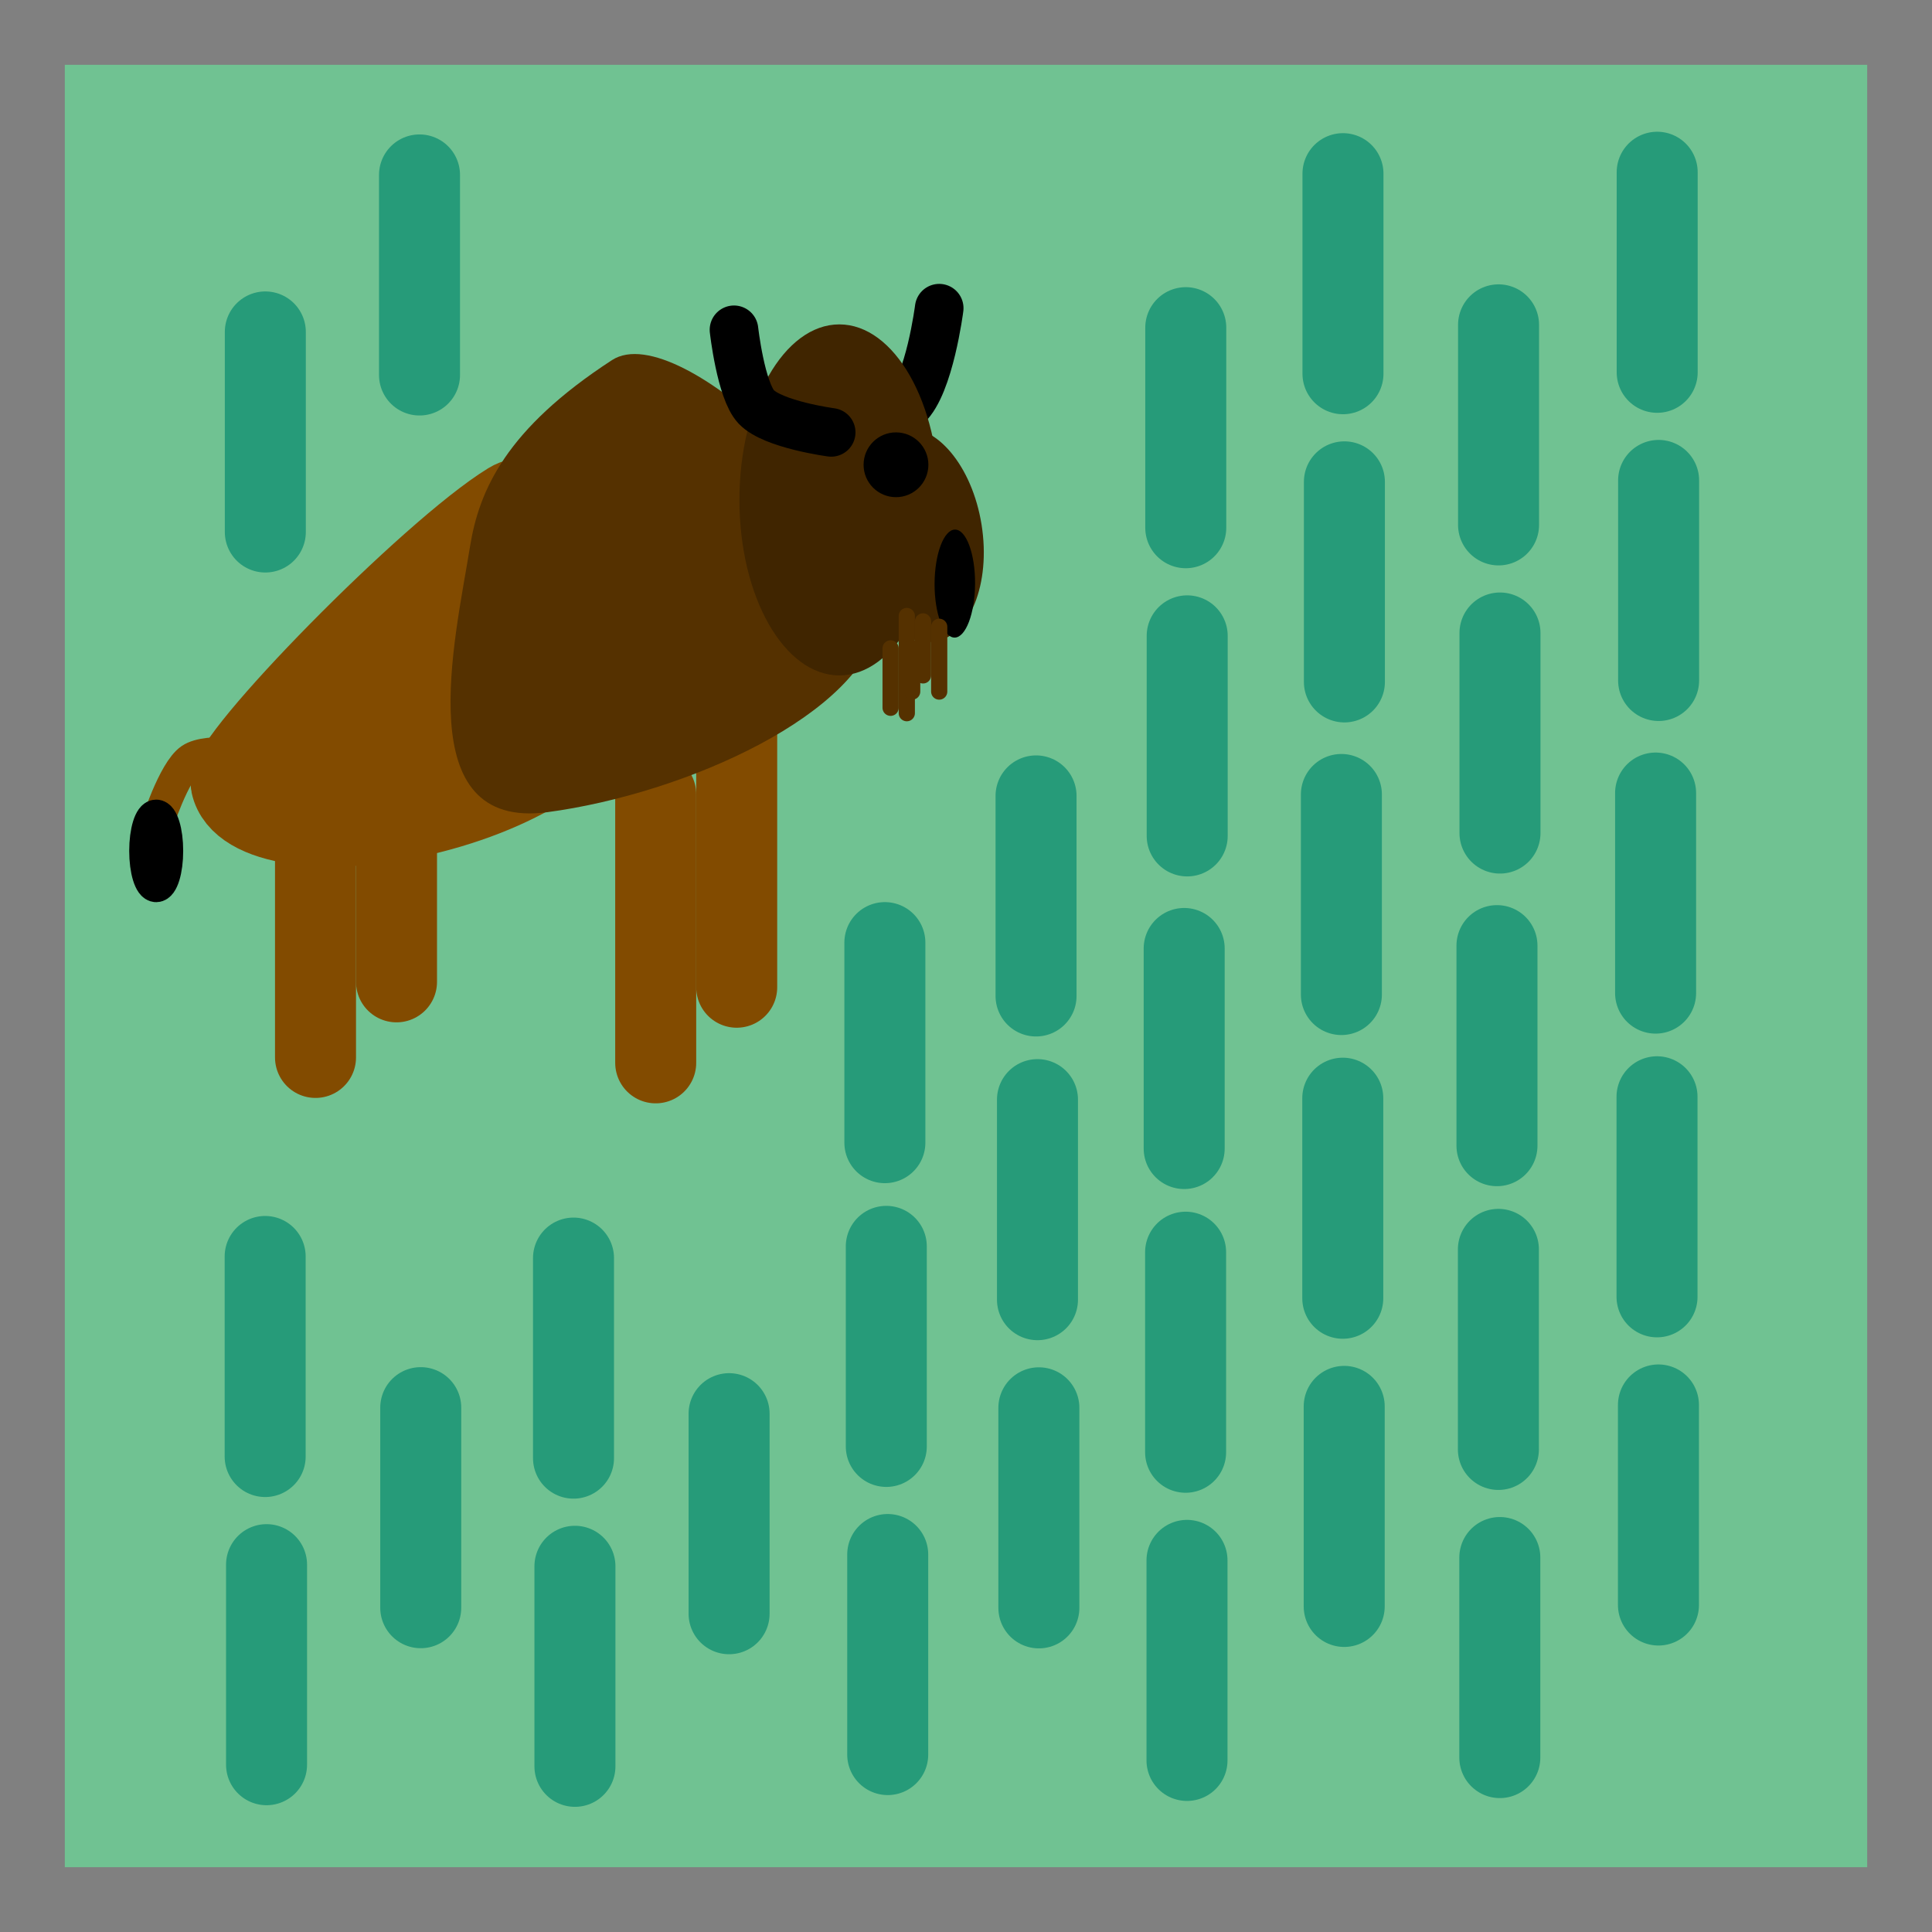 <svg version="1.1" xmlns="http://www.w3.org/2000/svg" xmlns:xlink="http://www.w3.org/1999/xlink" width="59.63" height="59.63" viewBox="0,0,59.63,59.63"><g transform="translate(-210.185,-150.185)"><g data-paper-data="{&quot;isPaintingLayer&quot;:true}" fill-rule="nonzero" stroke-linejoin="miter" stroke-miterlimit="10" stroke-dasharray="" stroke-dashoffset="0" style="mix-blend-mode: normal"><g><path d="M211.185,208.815v-57.63h57.63v57.63z" fill="#70c292" stroke="#808080" stroke-width="2" stroke-linecap="butt"/><path d="M227.93,198.527v6.175" fill="none" stroke="#269b79" stroke-width="2.5" stroke-linecap="round"/><path d="M227.886,189.015v6.175" fill="none" stroke="#269b79" stroke-width="2.5" stroke-linecap="round"/><g fill="none" stroke="#269b79" stroke-width="2.5" stroke-linecap="round"><path d="M261.372,199.723v-6.175"/><path d="M261.328,190.211v-6.175"/><path d="M261.284,180.837v-6.175"/><path d="M261.377,171.188v-6.175"/><path d="M261.333,161.676v-6.175"/></g><path d="M237.584,204.339v-6.175" fill="none" stroke="#269b79" stroke-width="2.5" stroke-linecap="round"/><path d="M237.54,188.653v6.175" fill="none" stroke="#269b79" stroke-width="2.5" stroke-linecap="round"/><path d="M237.496,179.278v6.175" fill="none" stroke="#269b79" stroke-width="2.5" stroke-linecap="round"/><g fill="none" stroke="#269b79" stroke-width="2.5" stroke-linecap="round"><path d="M256.476,204.432v-6.175"/><path d="M256.432,194.921v-6.175"/><path d="M256.388,185.546v-6.175"/><path d="M256.481,175.897v-6.175"/><path d="M256.437,160.211v6.175"/></g><path d="M218.412,198.477v6.175" fill="none" stroke="#269b79" stroke-width="2.5" stroke-linecap="round"/><path d="M218.369,195.14v-6.175" fill="none" stroke="#269b79" stroke-width="2.5" stroke-linecap="round"/><path d="M218.374,166.605v-6.175" fill="none" stroke="#269b79" stroke-width="2.5" stroke-linecap="round"/><path d="M223.171,199.806v-6.175" fill="none" stroke="#269b79" stroke-width="2.5" stroke-linecap="round"/><path d="M223.133,155.584v6.175" fill="none" stroke="#269b79" stroke-width="2.5" stroke-linecap="round"/><path d="M232.688,193.817v6.175" fill="none" stroke="#269b79" stroke-width="2.5" stroke-linecap="round"/><path d="M242.249,199.811v-6.175" fill="none" stroke="#269b79" stroke-width="2.5" stroke-linecap="round"/><path d="M242.206,190.299v-6.175" fill="none" stroke="#269b79" stroke-width="2.5" stroke-linecap="round"/><path d="M242.162,174.75v6.175" fill="none" stroke="#269b79" stroke-width="2.5" stroke-linecap="round"/><path d="M251.673,199.767v-6.175" fill="none" stroke="#269b79" stroke-width="2.5" stroke-linecap="round"/><path d="M251.629,190.255v-6.175" fill="none" stroke="#269b79" stroke-width="2.5" stroke-linecap="round"/><path d="M251.586,174.706v6.175" fill="none" stroke="#269b79" stroke-width="2.5" stroke-linecap="round"/><path d="M251.679,171.232v-6.175" fill="none" stroke="#269b79" stroke-width="2.5" stroke-linecap="round"/><path d="M251.635,155.545v6.175" fill="none" stroke="#269b79" stroke-width="2.5" stroke-linecap="round"/><path d="M246.821,204.52v-6.175" fill="none" stroke="#269b79" stroke-width="2.5" stroke-linecap="round"/><path d="M246.778,195.008v-6.175" fill="none" stroke="#269b79" stroke-width="2.5" stroke-linecap="round"/><path d="M246.734,185.634v-6.175" fill="none" stroke="#269b79" stroke-width="2.5" stroke-linecap="round"/><path d="M246.827,175.985v-6.175" fill="none" stroke="#269b79" stroke-width="2.5" stroke-linecap="round"/><path d="M246.783,166.473v-6.175" fill="none" stroke="#269b79" stroke-width="2.5" stroke-linecap="round"/><g><path d="M230.423,182.989v-8.292" fill="none" stroke="#824b00" stroke-width="2.5" stroke-linecap="round"/><path d="M232.923,180.655v-8.292" fill="none" stroke="#824b00" stroke-width="2.5" stroke-linecap="round"/><path d="M219.923,182.822v-8.292" fill="none" stroke="#824b00" stroke-width="2.5" stroke-linecap="round"/><path d="M222.423,180.489v-8.292" fill="none" stroke="#824b00" stroke-width="2.5" stroke-linecap="round"/><path d="M228.69,171.503c0.269,1.283 -2.058,2.97 -5.197,3.767c-3.139,0.797 -5.902,0.403 -6.171,-0.88c-0.159,-0.759 6.155,-7.2 8.586,-8.688c1.68,-1.028 2.513,4.517 2.782,5.8z" fill="#824b00" stroke="#824b00" stroke-width="2.5" stroke-linecap="butt"/><path d="M237.322,169.331c-0.464,2.884 -5.97,5.351 -10.24,5.921c-4.271,0.57 -2.856,-5.305 -2.392,-8.189c0.282,-1.751 1.114,-3.637 4.383,-5.763c2.116,-1.376 8.713,5.147 8.249,8.031z" fill="#553100" stroke="none" stroke-width="0" stroke-linecap="butt"/><path d="M237.339,168.114c0,0.138 0.336,0.25 0.75,0.25c0.414,0 0.75,-0.112 0.75,-0.25c0,-0.138 -0.336,-0.25 -0.75,-0.25c-0.414,0 -0.75,0.112 -0.75,0.25z" fill="#553100" stroke="none" stroke-width="0" stroke-linecap="butt"/><path d="M239.173,159.697c0,0 -0.302,2.369 -0.994,3.007c-0.749,0.691 -3.34,0.993 -3.34,0.993" data-paper-data="{&quot;index&quot;:null}" fill="none" stroke="#000000" stroke-width="1.5" stroke-linecap="round"/><path d="M239.173,165.614c0,2.992 -1.38,5.417 -3.083,5.417c-1.703,0 -3.083,-2.425 -3.083,-5.417c0,-2.992 1.38,-5.417 3.083,-5.417c1.703,0 3.083,2.425 3.083,5.417z" fill="#402500" stroke="none" stroke-width="0" stroke-linecap="butt"/><path d="M235.839,163.53c0,0 -1.794,-0.239 -2.312,-0.786c-0.478,-0.505 -0.688,-2.38 -0.688,-2.38" data-paper-data="{&quot;index&quot;:null}" fill="none" stroke="#000000" stroke-width="1.5" stroke-linecap="round"/><path d="M240.481,166.383c0.289,1.818 -0.361,3.433 -1.451,3.606c-1.091,0.174 -2.21,-1.16 -2.499,-2.978c-0.289,-1.818 0.361,-3.433 1.451,-3.606c1.091,-0.174 2.21,1.16 2.499,2.978z" fill="#402500" stroke="none" stroke-width="0" stroke-linecap="butt"/><path d="M240.28,168.2c-0.005,0.92 -0.288,1.665 -0.633,1.664c-0.345,-0.002 -0.621,-0.749 -0.617,-1.67c0.005,-0.92 0.288,-1.665 0.633,-1.664c0.345,0.002 0.621,0.749 0.617,1.67z" fill="#000000" stroke="#000000" stroke-width="0" stroke-linecap="butt"/><path d="M238.173,172.197v-3" fill="none" stroke="#553100" stroke-width="0.5" stroke-linecap="round"/><path d="M238.339,170.197v1.333" fill="none" stroke="#553100" stroke-width="0.5" stroke-linecap="round"/><path d="M239.173,169.53v2" fill="none" stroke="#553100" stroke-width="0.5" stroke-linecap="round"/><path d="M238.673,169.364v1.667" fill="none" stroke="#553100" stroke-width="0.5" stroke-linecap="round"/><path d="M237.673,170.197v1.833" fill="none" stroke="#553100" stroke-width="0.5" stroke-linecap="round"/><path d="M236.839,164.53c0,-0.552 0.448,-1 1,-1c0.552,0 1,0.448 1,1c0,0.552 -0.448,1 -1,1c-0.552,0 -1,-0.448 -1,-1z" fill="#000000" stroke="none" stroke-width="0" stroke-linecap="butt"/><path d="M218.173,173.53c0,0 -1.571,-0.268 -2.101,0.096c-0.525,0.359 -1.065,2.071 -1.065,2.071" fill="none" stroke="#824b00" stroke-width="1" stroke-linecap="round"/><path d="M215.339,176.447c0,0.598 -0.149,1.083 -0.333,1.083c-0.184,0 -0.333,-0.485 -0.333,-1.083c0,-0.598 0.149,-1.083 0.333,-1.083c0.184,0 0.333,0.485 0.333,1.083z" fill="none" stroke="#000000" stroke-width="1" stroke-linecap="butt"/><ellipse cx="429.346" cy="368.061" transform="scale(0.5,0.5)" rx="0" ry="0" fill="none" stroke="#000000" stroke-width="1" stroke-linecap="butt"/></g></g></g></g></svg>